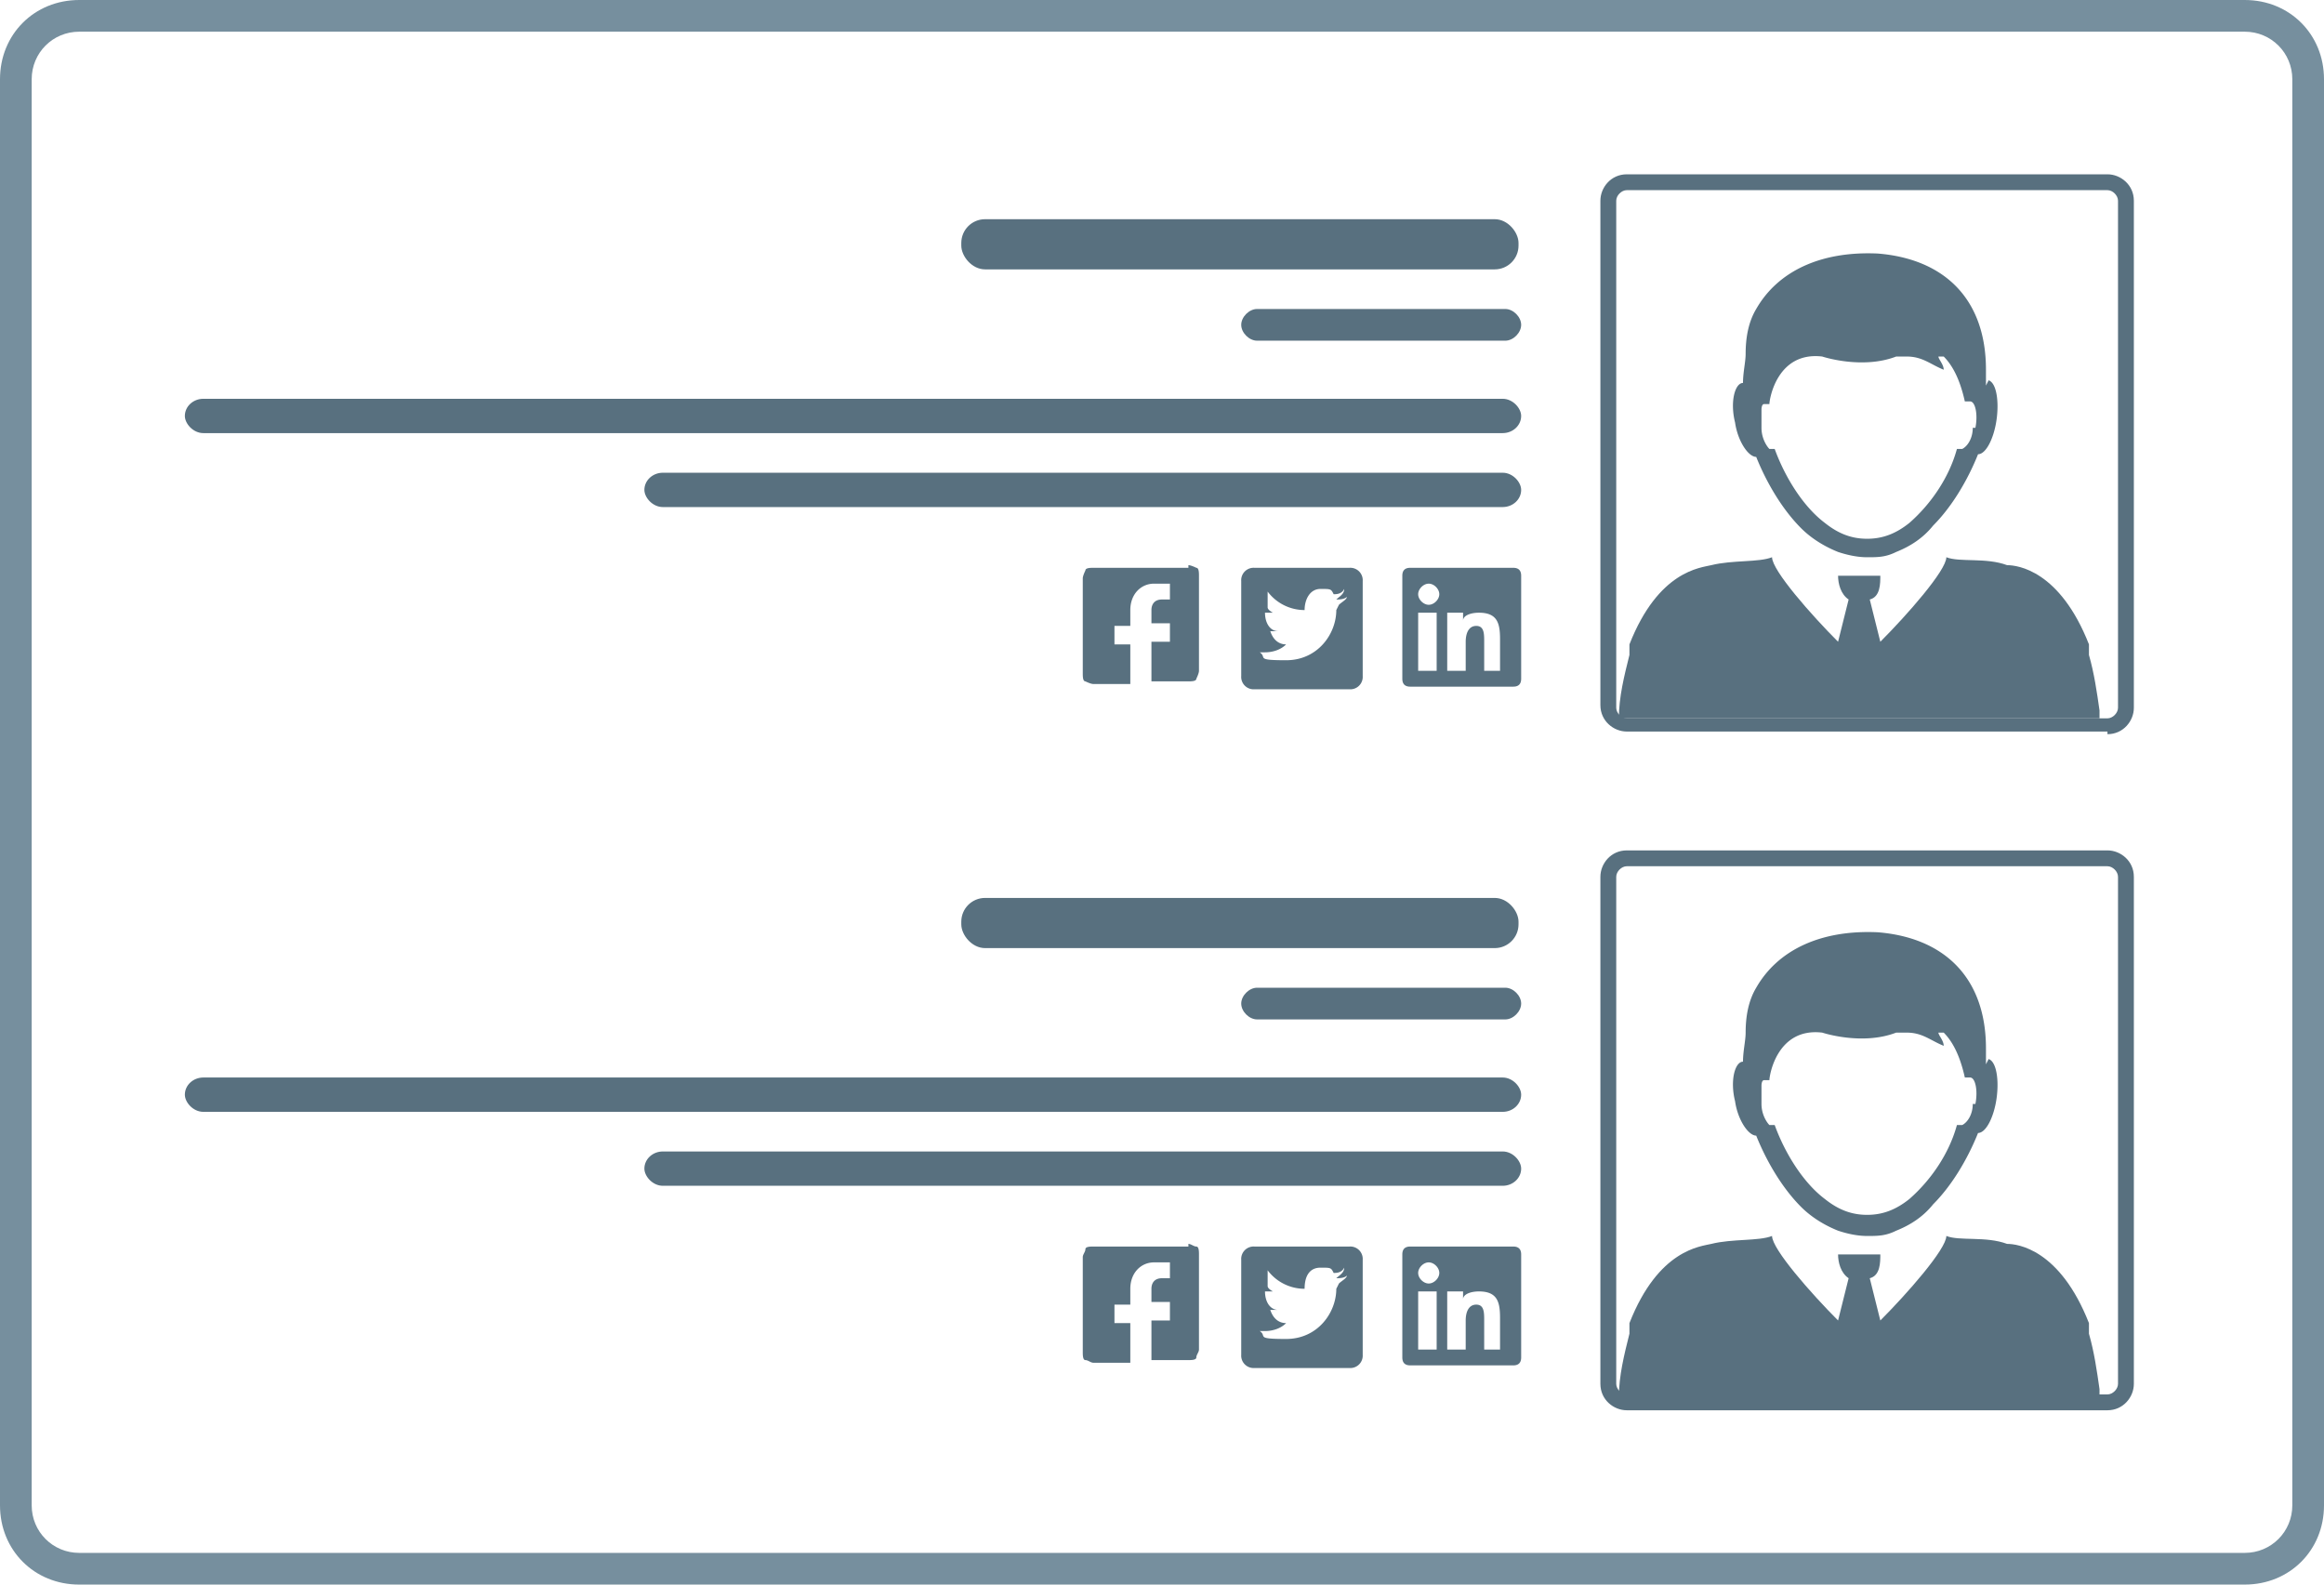 <svg xmlns="http://www.w3.org/2000/svg" viewBox="0 0 88 60" xmlns:v="https://vecta.io/nano"><path d="M85,60H3c-1.7,0-3-1.3-3-3V3C0,1.3,1.3,0,3,0h82c1.7,0,3,1.3,3,3v54c0,1.7-1.3,3-3,3ZM3,1.2c-1,0-1.8.8-1.8,1.8v54c0,1,.8,1.8,1.8,1.8h82c1,0,1.8-.8,1.8-1.8V3c0-1-.8-1.8-1.8-1.8H3Z" fill="#768f9e"/><g fill="#58707f"><rect x="36.4" y="8.3" width="21.1" height="1.9" rx=".9"/><path d="M47.6,11.7h9.4c.3,0,.6.3.6.6h0c0,.3-.3.6-.6.6h-9.4c-.3,0-.6-.3-.6-.6h0c0-.3.3-.6.6-.6Z"/><rect x="7" y="15.1" width="50.6" height="1.3" rx=".7"/><rect x="24.4" y="17.9" width="33.2" height="1.3" rx=".7"/><path d="M45 21.5h-3.6c-.1 0-.3 0-.3.1 0 0-.1.2-.1.3v3.6c0 .1 0 .3.1.3 0 0 .2.1.3.1h1.4v-1.5h-.6v-.7h.6v-.6c0-.6.4-1 .9-1h.6v.6H44c-.3 0-.4.2-.4.4v.5h.7v.7h-.7v1.5H45c.1 0 .3 0 .3-.1 0 0 .1-.2.1-.3v-3.6c0-.1 0-.3-.1-.3 0 0-.2-.1-.3-.1zm6.1 0h-3.6a.47.47 0 0 0-.5.5v3.6a.47.47 0 0 0 .5.5h3.6a.47.47 0 0 0 .5-.5V22a.47.47 0 0 0-.5-.5zm-.5 1.6c0 .9-.7 1.9-1.9 1.9s-.7-.1-1-.3h.2c.3 0 .6-.1.8-.3-.3 0-.5-.2-.6-.5h.3c-.3 0-.5-.3-.5-.7h0 .3s-.2-.1-.2-.2v-.3-.3a1.75 1.75 0 0 0 1.4.7c0-.4.2-.8.6-.8s.4 0 .5.2c.1 0 .3 0 .4-.2 0 .2-.2.3-.3.4.1 0 .3 0 .4-.1 0 .1-.2.2-.3.3zm6.7-1.6h-3.9c-.2 0-.3.1-.3.3v3.9c0 .2.1.3.3.3h3.9c.2 0 .3-.1.3-.3v-3.9c0-.2-.1-.3-.3-.3zm-2.9 3.9h-.7v-2.2h.7v2.2h0zm-.3-2.5c-.2 0-.4-.2-.4-.4s.2-.4.4-.4.4.2.4.4-.2.4-.4.4zm2.8 2.5h-.7v-1.1c0-.3 0-.6-.3-.6s-.4.3-.4.6v1.1h-.7v-2.2h.6v.3h0c0-.2.3-.3.6-.3.7 0 .8.4.8 1v1.2zm18.3-10.8V14c0-2.7-1.6-4.2-4.1-4.4-2.2-.1-3.8.7-4.6 2.1-.3.5-.4 1.1-.4 1.7 0 .3-.1.7-.1 1.1h0c-.3 0-.5.7-.3 1.5.1.7.5 1.3.8 1.3.4 1 1 2 1.7 2.7.4.4.9.7 1.4.9.3.1.7.2 1.1.2s.7 0 1.1-.2c.5-.2 1-.5 1.4-1 .7-.7 1.3-1.7 1.7-2.7.3 0 .6-.6.7-1.3s0-1.4-.3-1.5zm-.5 1.6c0 .4-.2.7-.4.8h-.2c-.3 1.1-1 2.1-1.8 2.8-.5.4-1 .6-1.6.6s-1.1-.2-1.6-.6c-.8-.6-1.5-1.7-1.9-2.8H67c-.1-.1-.3-.4-.3-.8v-.7s0-.2.1-.2h.2 0c0-.2.3-2 2-1.8 0 0 1.5.5 2.8 0h.4c.6 0 .9.3 1.4.5 0-.2-.2-.4-.2-.5h.2c.3.3.6.8.8 1.7h0 0 .2c.2 0 .3.5.2 1z"/><use href="#B"/><path d="M79.8 27.7H61.6c-.5 0-1-.4-1-1V7.6c0-.5.4-1 1-1h18.2c.5 0 1 .4 1 1v19.2c0 .5-.4 1-1 1zM61.6 7.2c-.2 0-.4.2-.4.4v19.2c0 .2.2.4.4.4h18.2c.2 0 .4-.2.4-.4V7.6c0-.2-.2-.4-.4-.4H61.6z"/><rect x="36.4" y="34" width="21.1" height="1.9" rx=".9"/><path d="M47.6,37.4h9.4c.3,0,.6.3.6.6h0c0,.3-.3.6-.6.6h-9.4c-.3,0-.6-.3-.6-.6h0c0-.3.3-.6.6-.6Z"/><rect x="7" y="40.8" width="50.6" height="1.3" rx=".7"/><rect x="24.4" y="43.6" width="33.2" height="1.3" rx=".7"/><path d="M45 47.2h-3.6c-.1 0-.3 0-.3.1s-.1.2-.1.3v3.6c0 .1 0 .3.1.3s.2.1.3.1h1.4v-1.5h-.6v-.7h.6v-.6c0-.6.4-1 .9-1h.6v.6H44c-.3 0-.4.2-.4.4v.5h.7v.7h-.7v1.5H45c.1 0 .3 0 .3-.1s.1-.2.1-.3v-3.6c0-.1 0-.3-.1-.3s-.2-.1-.3-.1zm6.1 0h-3.6a.47.47 0 0 0-.5.5v3.6a.47.47 0 0 0 .5.5h3.6a.47.47 0 0 0 .5-.5v-3.6a.47.47 0 0 0-.5-.5zm-.5 1.6c0 .9-.7 1.9-1.9 1.9s-.7-.1-1-.3h.2c.3 0 .6-.1.8-.3-.3 0-.5-.2-.6-.5h.3c-.3 0-.5-.3-.5-.7h0 .3s-.2-.1-.2-.2v-.3-.3a1.75 1.75 0 0 0 1.4.7c0-.5.2-.8.6-.8s.4 0 .5.2c.1 0 .3 0 .4-.2 0 .2-.2.3-.3.4.1 0 .3 0 .4-.1 0 .1-.2.2-.3.3zm6.7-1.6h-3.9c-.2 0-.3.1-.3.3v3.9c0 .2.1.3.3.3h3.9c.2 0 .3-.1.3-.3v-3.9c0-.2-.1-.3-.3-.3zm-2.9 3.9h-.7v-2.2h.7v2.2h0zm-.3-2.5c-.2 0-.4-.2-.4-.4s.2-.4.4-.4.4.2.4.4-.2.4-.4.4zm2.8 2.5h-.7V50c0-.3 0-.6-.3-.6s-.4.3-.4.6v1.1h-.7v-2.2h.6v.3h0c0-.2.3-.3.6-.3.7 0 .8.4.8 1v1.2zm18.3-10.8v-.6c0-2.7-1.6-4.2-4.1-4.4-2.2-.1-3.8.7-4.6 2.1-.3.5-.4 1.1-.4 1.7 0 .3-.1.7-.1 1.1h0c-.3 0-.5.7-.3 1.5.1.7.5 1.3.8 1.3.4 1 1 2 1.7 2.7.4.4.9.7 1.4.9.3.1.7.2 1.1.2s.7 0 1.1-.2c.5-.2 1-.5 1.4-1 .7-.7 1.3-1.7 1.7-2.7.3 0 .6-.6.7-1.3s0-1.4-.3-1.5zm-.5 1.5c0 .4-.2.7-.4.8h-.2c-.3 1.1-1 2.1-1.8 2.8-.5.4-1 .6-1.6.6s-1.1-.2-1.6-.6c-.8-.6-1.5-1.7-1.9-2.8H67c-.1-.1-.3-.4-.3-.8v-.7s0-.2.1-.2h.2 0c0-.2.3-2 2-1.8 0 0 1.5.5 2.8 0h.4c.6 0 .9.3 1.4.5 0-.2-.2-.4-.2-.5h.2c.3.3.6.8.8 1.7h0 0 .2c.2 0 .3.5.2 1z"/><use href="#B" y="25.7"/><path d="M79.8 53.4H61.6c-.5 0-1-.4-1-1V33.2c0-.5.4-1 1-1h18.2c.5 0 1 .4 1 1v19.2c0 .5-.4 1-1 1zM61.6 32.8c-.2 0-.4.2-.4.4v19.2c0 .2.2.4.4.4h18.2c.2 0 .4-.2.4-.4V33.2c0-.2-.2-.4-.4-.4H61.6z"/></g><defs ><path id="B" d="M80 27.2H61.3c0-.8.2-1.6.4-2.4v-.2-.2h0c1.1-2.8 2.7-2.9 3.1-3 .8-.2 1.8-.1 2.3-.3 0 .5 1.5 2.2 2.5 3.2l.4-1.6c-.3-.2-.4-.6-.4-.9h1.6c0 .3 0 .8-.4.9l.4 1.6c1-1 2.5-2.7 2.5-3.2.5.2 1.5 0 2.3.3.4 0 2 .2 3.1 3h0v.2h0v.2c.2.7.3 1.4.4 2.1v.3z"/></defs></svg>